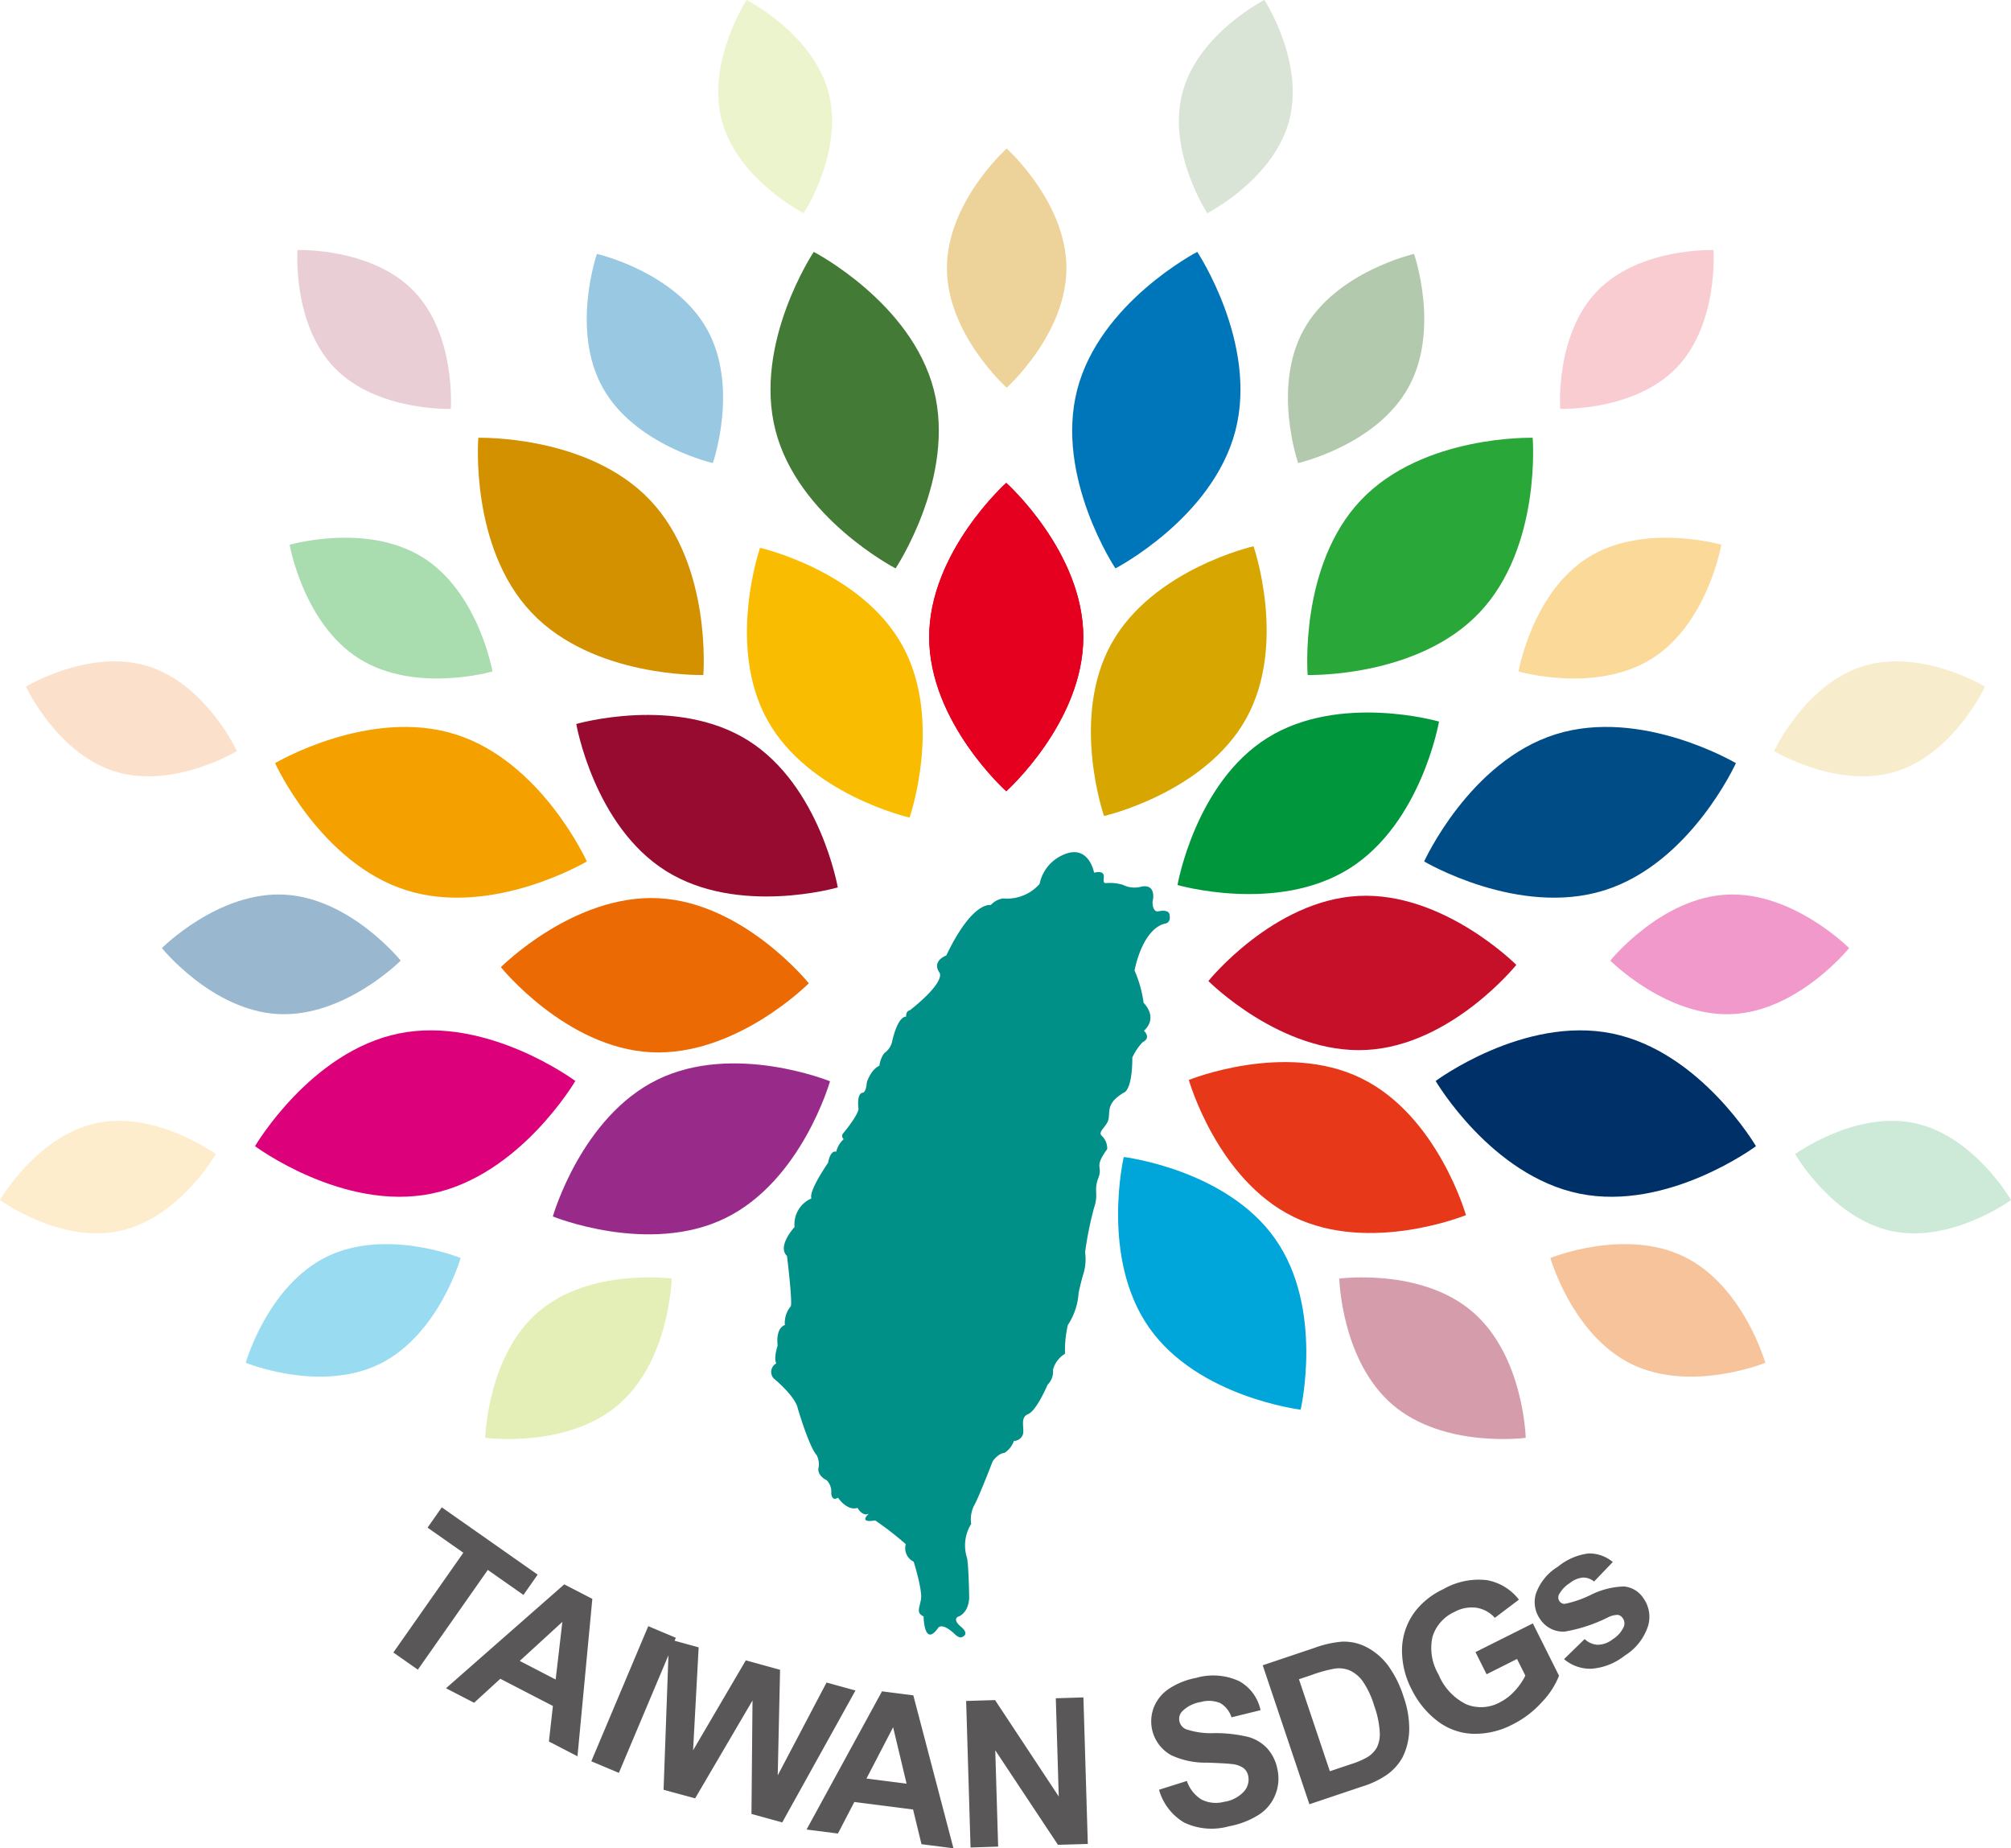 <svg id="taiwan_sdg" xmlns="http://www.w3.org/2000/svg" width="232.236" height="213.411" viewBox="0 0 232.236 213.411">
  <path id="路径_145" data-name="路径 145" d="M245.514,187.357c2.61,10.09-4.41,20.635-4.41,20.635s-11.253-5.819-13.863-15.909,4.41-20.637,4.41-20.637,11.253,5.818,13.863,15.911" transform="translate(-137.679 -142.362)" fill="#437a35"/>
  <path id="路径_146" data-name="路径 146" d="M212.11,200.521c7.175,7.562,6.148,20.187,6.148,20.187s-12.662.367-19.838-7.2-6.148-20.187-6.148-20.187,12.662-.366,19.838,7.2" transform="translate(-137.035 -142.771)" fill="#d39100"/>
  <path id="路径_147" data-name="路径 147" d="M189.194,228.2c9.941,3.134,15.164,14.676,15.164,14.676s-10.9,6.46-20.839,3.325-15.165-14.676-15.165-14.676,10.9-6.46,20.839-3.325" transform="translate(-136.588 -143.408)" fill="#f4a100"/>
  <path id="路径_148" data-name="路径 148" d="M182.607,263.407c10.215-2.079,20.378,5.483,20.378,5.483s-6.4,10.933-16.614,13.011-20.377-5.483-20.377-5.483,6.4-10.933,16.613-13.011" transform="translate(-136.544 -144.076)" fill="#dc007b"/>
  <path id="路径_149" data-name="路径 149" d="M199.259,296.064c5.945-5.078,15.361-3.812,15.361-3.812s-.223,9.5-6.167,14.575-15.361,3.813-15.361,3.813.222-9.5,6.167-14.576" transform="translate(-137.051 -144.62)" fill="#a2ca0e" opacity="0.3"/>
  <path id="路径_150" data-name="路径 150" d="M308.959,296.064c-5.945-5.078-15.361-3.812-15.361-3.812s.223,9.5,6.167,14.575,15.361,3.813,15.361,3.813-.223-9.5-6.167-14.576" transform="translate(-138.932 -144.62)" fill="#970b31" opacity="0.4"/>
  <path id="路径_151" data-name="路径 151" d="M262.743,187.357c-2.609,10.09,4.411,20.635,4.411,20.635s11.253-5.819,13.862-15.909-4.409-20.637-4.409-20.637-11.253,5.818-13.864,15.911" transform="translate(-138.344 -142.362)" fill="#0076ba"/>
  <path id="路径_152" data-name="路径 152" d="M296.021,200.521c-7.174,7.562-6.147,20.187-6.147,20.187s12.663.367,19.838-7.2,6.148-20.187,6.148-20.187-12.662-.366-19.838,7.2" transform="translate(-138.861 -142.771)" fill="#29a738"/>
  <path id="路径_153" data-name="路径 153" d="M318.748,228.2c-9.941,3.134-15.164,14.676-15.164,14.676s10.9,6.46,20.838,3.325,15.164-14.676,15.164-14.676-10.9-6.46-20.839-3.325" transform="translate(-139.119 -143.408)" fill="#004c87"/>
  <path id="路径_154" data-name="路径 154" d="M325.315,263.407c-10.214-2.079-20.377,5.483-20.377,5.483s6.4,10.933,16.614,13.011,20.377-5.483,20.377-5.483-6.4-10.933-16.614-13.011" transform="translate(-139.144 -144.076)" fill="#003068"/>
  <path id="路径_155" data-name="路径 155" d="M263.133,216.431c0,9.833-8.9,17.8-8.9,17.8s-8.9-7.972-8.9-17.8,8.9-17.806,8.9-17.806,8.9,7.972,8.9,17.806" transform="translate(-138.029 -142.87)" fill="#e4001e"/>
  <path id="路径_156" data-name="路径 156" d="M261.221,173.091c0,7.626-6.9,13.807-6.9,13.807s-6.9-6.181-6.9-13.807,6.9-13.807,6.9-13.807,6.9,6.182,6.9,13.807" transform="translate(-138.068 -142.134)" fill="#d39100" opacity="0.4"/>
  <path id="路径_157" data-name="路径 157" d="M218.942,180.414c3.7,6.668.654,15.421.654,15.421s-9.034-2.059-12.731-8.728-.656-15.423-.656-15.423,9.036,2.06,12.732,8.73" transform="translate(-137.274 -142.366)" fill="#0076ba" opacity="0.4"/>
  <path id="路径_158" data-name="路径 158" d="M185.439,207.351c6.468,4.04,8.05,13.171,8.05,13.171s-8.9,2.579-15.367-1.462-8.051-13.171-8.051-13.171,8.9-2.579,15.368,1.462" transform="translate(-136.62 -142.991)" fill="#29a738" opacity="0.4"/>
  <path id="路径_159" data-name="路径 159" d="M169.185,247.076c7.616.4,13.427,7.618,13.427,7.618s-6.534,6.57-14.149,6.171-13.427-7.618-13.427-7.618,6.534-6.571,14.149-6.171" transform="translate(-136.339 -143.777)" fill="#004c87" opacity="0.4"/>
  <path id="路径_160" data-name="路径 160" d="M174.279,289.646c6.853-3.343,15.436.153,15.436.153s-2.53,8.915-9.383,12.256S164.9,301.9,164.9,301.9s2.531-8.916,9.384-12.258" transform="translate(-136.523 -144.547)" fill="#00a6d9" opacity="0.4"/>
  <path id="路径_161" data-name="路径 161" d="M289.387,180.414c-3.7,6.668-.654,15.421-.654,15.421s9.034-2.059,12.731-8.728.655-15.423.655-15.423-9.036,2.06-12.732,8.73" transform="translate(-138.819 -142.366)" fill="#437a35" opacity="0.4"/>
  <path id="路径_162" data-name="路径 162" d="M322.742,207.351c-6.467,4.04-8.049,13.171-8.049,13.171s8.9,2.579,15.366-1.462,8.052-13.171,8.052-13.171-8.9-2.579-15.368,1.462" transform="translate(-139.327 -142.991)" fill="#f4a100" opacity="0.4"/>
  <path id="路径_163" data-name="路径 163" d="M338.918,247.076c-7.616.4-13.427,7.618-13.427,7.618s6.534,6.57,14.149,6.171,13.427-7.618,13.427-7.618-6.534-6.571-14.149-6.171" transform="translate(-139.529 -143.777)" fill="#dc007b" opacity="0.4"/>
  <path id="路径_164" data-name="路径 164" d="M333.876,289.646c-6.853-3.343-15.435.153-15.435.153s2.53,8.915,9.382,12.256,15.437-.151,15.437-.151-2.53-8.916-9.383-12.258" transform="translate(-139.397 -144.547)" fill="#ec6a03" opacity="0.4"/>
  <path id="路径_165" data-name="路径 165" d="M233.236,152.464c1.821,6.8-2.855,13.955-2.855,13.955s-7.63-3.86-9.451-10.658,2.855-13.954,2.855-13.954,7.63,3.86,9.451,10.657" transform="translate(-137.564 -141.807)" fill="#a2ca0e" opacity="0.2"/>
  <path id="路径_166" data-name="路径 166" d="M184.427,175.972c4.887,5.061,4.268,13.59,4.268,13.59s-8.545.322-13.432-4.74-4.269-13.59-4.269-13.59,8.544-.322,13.433,4.74" transform="translate(-136.637 -142.358)" fill="#970b31" opacity="0.2"/>
  <path id="路径_167" data-name="路径 167" d="M153.081,220.171c6.728,2.058,10.32,9.817,10.32,9.817s-7.317,4.425-14.045,2.367-10.321-9.816-10.321-9.816,7.315-4.426,14.046-2.368" transform="translate(-136.039 -143.263)" fill="#ec6a03" opacity="0.2"/>
  <path id="路径_168" data-name="路径 168" d="M147.12,273.955c6.882-1.462,13.785,3.583,13.785,3.583s-4.254,7.417-11.137,8.879-13.786-3.581-13.786-3.581,4.254-7.418,11.138-8.881" transform="translate(-135.982 -144.275)" fill="#f5a700" opacity="0.2"/>
  <path id="路径_169" data-name="路径 169" d="M275.142,152.464c-1.821,6.8,2.856,13.955,2.856,13.955s7.629-3.86,9.45-10.658-2.854-13.954-2.854-13.954-7.629,3.86-9.451,10.657" transform="translate(-138.579 -141.807)" fill="#437a35" opacity="0.2"/>
  <path id="路径_170" data-name="路径 170" d="M323.863,175.972c-4.887,5.061-4.268,13.59-4.268,13.59s8.545.322,13.432-4.74,4.268-13.59,4.268-13.59-8.544-.322-13.433,4.74" transform="translate(-139.418 -142.358)" fill="#e4001e" opacity="0.2"/>
  <path id="路径_171" data-name="路径 171" d="M355.083,220.171c-6.728,2.058-10.32,9.817-10.32,9.817s7.317,4.425,14.045,2.367,10.321-9.816,10.321-9.816-7.315-4.426-14.046-2.368" transform="translate(-139.89 -143.263)" fill="#d7a600" opacity="0.2"/>
  <path id="路径_172" data-name="路径 172" d="M361.034,273.955c-6.882-1.462-13.785,3.583-13.785,3.583s4.254,7.417,11.137,8.879,13.786-3.581,13.786-3.581-4.254-7.418-11.138-8.881" transform="translate(-139.936 -144.275)" fill="#00963b" opacity="0.2"/>
  <path id="路径_173" data-name="路径 173" d="M263.133,216.431c0,9.833-8.9,17.8-8.9,17.8s-8.9-7.972-8.9-17.8,8.9-17.806,8.9-17.806,8.9,7.972,8.9,17.806" transform="translate(-138.029 -142.87)" fill="#e4001e"/>
  <path id="路径_174" data-name="路径 174" d="M282.3,225.973c-4.767,8.6-16.419,11.256-16.419,11.256s-3.921-11.288.846-19.89,16.419-11.256,16.419-11.256,3.923,11.288-.846,19.89" transform="translate(-138.385 -143.01)" fill="#d7a600"/>
  <path id="路径_175" data-name="路径 175" d="M294.377,243.678c-8.34,5.213-19.819,1.885-19.819,1.885s2.043-11.773,10.382-16.986,19.818-1.885,19.818-1.885-2.042,11.775-10.381,16.986" transform="translate(-138.576 -143.376)" fill="#00963b"/>
  <path id="路径_176" data-name="路径 176" d="M296.437,265.012c-9.822.515-18.248-7.959-18.248-7.959s7.5-9.308,17.316-9.823,18.248,7.959,18.248,7.959-7.495,9.308-17.316,9.823" transform="translate(-138.644 -143.78)" fill="#c60f28"/>
  <path id="路径_177" data-name="路径 177" d="M287.989,284.65c-8.839-4.31-12.1-15.807-12.1-15.807s11.069-4.509,19.906-.2,12.1,15.808,12.1,15.808-11.068,4.508-19.906.2" transform="translate(-138.601 -144.146)" fill="#e7391a"/>
  <path id="路径_178" data-name="路径 178" d="M271.14,297.64c-5.641-8.055-2.92-19.692-2.92-19.692s11.865,1.423,17.505,9.478,2.92,19.694,2.92,19.694-11.866-1.424-17.505-9.48" transform="translate(-138.445 -144.355)" fill="#00a6d9"/>
  <path id="路径_179" data-name="路径 179" d="M241.821,217.524c4.768,8.6.846,19.889.846,19.889s-11.652-2.656-16.419-11.256-.846-19.889-.846-19.889,11.652,2.655,16.419,11.256" transform="translate(-137.627 -143.014)" fill="#f9bc00"/>
  <path id="路径_180" data-name="路径 180" d="M223.616,228.86C231.957,234.073,234,245.848,234,245.848s-11.478,3.325-19.819-1.886S203.8,226.975,203.8,226.975s11.478-3.327,19.818,1.885" transform="translate(-137.251 -143.381)" fill="#970b31"/>
  <path id="路径_181" data-name="路径 181" d="M213.175,247.5c9.821.515,17.316,9.823,17.316,9.823s-8.427,8.473-18.248,7.958-17.315-9.823-17.315-9.823,8.426-8.473,18.247-7.958" transform="translate(-137.085 -143.785)" fill="#ec6a03"/>
  <path id="路径_182" data-name="路径 182" d="M213.143,268.8c8.838-4.311,19.907.2,19.907.2s-3.262,11.5-12.1,15.808-19.906-.2-19.906-.2,3.262-11.5,12.1-15.809" transform="translate(-137.2 -144.149)" fill="#982a8a"/>
  <path id="路径_183" data-name="路径 183" d="M264.028,244.449s-.67-3.738-4.035-1.826a4.658,4.658,0,0,0-2.257,3.122,5,5,0,0,1-4.22,1.676,2.426,2.426,0,0,0-1.422.766s-2.08-.552-5.137,5.825c0,0-1.735.6-.77,2,0,0,.8.956-3.435,4.33,0,0-.457.016-.432.733,0,0-.925-.237-1.649,3.012a2.214,2.214,0,0,1-.874,1.2,3.075,3.075,0,0,0-.56,1.453s-.9.3-1.457,1.93c0,0-.041.988-.417,1.179,0,0-.768-.149-.544,1.9,0,0,.022.625-1.806,2.84a.47.47,0,0,0,.1.624,2.9,2.9,0,0,0-.867,1.465s-.621-.337-.948,1.287c0,0-2.249,3.214-1.914,4.1a3.24,3.24,0,0,0-1.945,3.294s-2.057,2.224-.874,3.344c0,0,.647,5.261.439,5.807a3,3,0,0,0-.686,2.174s-1.062.217-.835,2.359c0,0-.482,1.449-.155,2.066a1.118,1.118,0,0,0-.319,1.714s2.516,2.057,2.8,3.48c0,0,1.3,4.433,2.176,5.387a2.237,2.237,0,0,1,.211,1.515s-.2.812.964,1.4a1.9,1.9,0,0,1,.513,1.5s.035.985.78.509c0,0,1.049,1.575,2.256,1.175,0,0,.573,1.056,1.323.667,0,0-1.335,1.123.717.782a37.425,37.425,0,0,1,3.532,2.74,1.732,1.732,0,0,0,.914,2.027s1.033,3.276.841,4.358-.554,1.543.3,1.959c0,0,.051,3.582,1.651,1.376,0,0,.351-.818,1.93.648,0,0,.559.607.93.323,0,0,.83-.3-.194-1.156s-.349-1.151-.349-1.151,1.214-.313,1.3-2.2c0,0-.048-3.491-.24-4.56a4.708,4.708,0,0,1,.469-3.957,3.55,3.55,0,0,1,.31-2.069c.5-.826,2.183-5.183,2.183-5.183s.654-.919,1.34-.944a2.65,2.65,0,0,0,1.1-1.383,1.153,1.153,0,0,0,1.044-.753c.2-.723-.379-1.958.6-2.35s2.248-3.393,2.248-3.393a2.132,2.132,0,0,0,.626-1.725A3.03,3.03,0,0,1,260.67,300a12.945,12.945,0,0,1,.33-3.325,7.617,7.617,0,0,0,1.242-3.715s.26-1.265.6-2.351a5.846,5.846,0,0,0,.149-2.332,39.628,39.628,0,0,1,1.036-5.144c.554-1.63-.071-1.966.49-3.42s-.574-1.142,1.027-3.35a2.03,2.03,0,0,0-.591-1.5c-.628-.517.65-1.1.766-2.089s-.139-1.784,1.728-2.925c0,0,.988-.127,1-4.069a6.985,6.985,0,0,1,1.16-1.741c.375-.194.894-.57.18-1.349,0,0,1.71-1.316-.041-3.223a13.94,13.94,0,0,0-1.045-3.724s.825-4.687,3.472-5.409c0,0,.76-.027.574-1.006,0,0,.051-.719-1.389-.4,0,0-.609.023-.575-1.142,0,0,.54-1.992-1.208-1.749a3,3,0,0,1-2.223-.19,5.413,5.413,0,0,0-1.915-.2c-.835.118.552-1.632-1.416-1.2" transform="translate(-137.68 -143.684)" fill="#009088"/>
  <path id="路径_184" data-name="路径 184" d="M317.468,336.7l2.379-2.322a2.343,2.343,0,0,0,1.522.662,2.881,2.881,0,0,0,1.739-.649,3.271,3.271,0,0,0,1.281-1.489,1.038,1.038,0,0,0-.16-.958.854.854,0,0,0-.547-.359,2.624,2.624,0,0,0-1.137.289,17.8,17.8,0,0,1-5,1.643,3.161,3.161,0,0,1-2.806-1.39,3.4,3.4,0,0,1-.538-2.923,5.935,5.935,0,0,1,2.555-3.176,6.9,6.9,0,0,1,3.542-1.533,4.226,4.226,0,0,1,2.8.989l-2.164,2.254a1.911,1.911,0,0,0-1.258-.459,2.769,2.769,0,0,0-1.509.614,3.611,3.611,0,0,0-1.3,1.378.766.766,0,0,0,.082.753.714.714,0,0,0,.609.29,12.378,12.378,0,0,0,3.021-1.046,9.134,9.134,0,0,1,3.812-.96,2.986,2.986,0,0,1,2.245,1.361,3.693,3.693,0,0,1,.539,3.185,6.317,6.317,0,0,1-2.7,3.438,6.98,6.98,0,0,1-3.839,1.513,4.649,4.649,0,0,1-3.167-1.106m-8.946,1.746-1.281-2.558,6.623-3.315,3.023,6.041a9.3,9.3,0,0,1-1.977,3.047,11.417,11.417,0,0,1-3.361,2.568,9.357,9.357,0,0,1-4.666,1.088,7.148,7.148,0,0,1-4.1-1.522,10.286,10.286,0,0,1-2.916-3.6,9.746,9.746,0,0,1-1.111-4.71,7.527,7.527,0,0,1,1.507-4.288,8.834,8.834,0,0,1,3.272-2.581,8.188,8.188,0,0,1,5.029-1.036,6,6,0,0,1,3.692,2.251l-2.781,2.1a3.594,3.594,0,0,0-2.094-1.159,4.084,4.084,0,0,0-2.538.463,4.66,4.66,0,0,0-2.565,2.874,5.986,5.986,0,0,0,.7,4.37,6.619,6.619,0,0,0,3.229,3.447,4.52,4.52,0,0,0,3.834-.231,5.961,5.961,0,0,0,1.746-1.345A7.306,7.306,0,0,0,313,338.6l-.961-1.921Zm-21.669.574,3.57,10.624,2.427-.816a9.356,9.356,0,0,0,1.911-.813,3.14,3.14,0,0,0,1.089-1.11,3.547,3.547,0,0,0,.331-1.832,10.926,10.926,0,0,0-.657-3.051,9.942,9.942,0,0,0-1.289-2.743,3.853,3.853,0,0,0-1.444-1.244,3.272,3.272,0,0,0-1.758-.249,15.7,15.7,0,0,0-2.719.744Zm-4.184-1.612,5.951-2a12.252,12.252,0,0,1,3.172-.725,5.667,5.667,0,0,1,2.928.662,7.336,7.336,0,0,1,2.416,2.081,12.486,12.486,0,0,1,1.8,3.614,11.03,11.03,0,0,1,.651,3.582,7.415,7.415,0,0,1-.774,3.416,6.019,6.019,0,0,1-1.857,2.049,10.34,10.34,0,0,1-2.767,1.309l-6.129,2.059Zm-11.976,14.372,3.218-1.014a4.049,4.049,0,0,0,1.7,2.151,3.71,3.71,0,0,0,2.6.256,3.841,3.841,0,0,0,2.3-1.2A2.077,2.077,0,0,0,281,350.2a1.553,1.553,0,0,0-.556-.93,2.8,2.8,0,0,0-1.358-.459c-.421-.057-1.365-.109-2.836-.162a9.311,9.311,0,0,1-4.133-.852,4.462,4.462,0,0,1-2.014-5.548,4.62,4.62,0,0,1,1.725-2.119,8.513,8.513,0,0,1,3.153-1.266,7.132,7.132,0,0,1,5,.391,5,5,0,0,1,2.438,3.337l-3.355.825a2.916,2.916,0,0,0-1.308-1.65,3.432,3.432,0,0,0-2.235-.119,3.88,3.88,0,0,0-2.153,1.081,1.243,1.243,0,0,0-.316,1.145,1.3,1.3,0,0,0,.712.9,8.945,8.945,0,0,0,3.323.466,16.607,16.607,0,0,1,3.874.43,4.771,4.771,0,0,1,2.2,1.3,5.022,5.022,0,0,1,1.219,2.5,4.958,4.958,0,0,1-.237,2.836,4.861,4.861,0,0,1-1.864,2.321A9.7,9.7,0,0,1,278.766,356a7.414,7.414,0,0,1-5.163-.43,6.411,6.411,0,0,1-2.909-3.8Zm-21.765,6.67-.507-16.922,3.34-.1,7.354,11.131-.34-11.341,3.189-.1.507,16.921-3.447.1-7.241-10.917.334,11.124Zm-7.385-7.371-1.557-6.516-3.076,5.924Zm5.411,7.46-3.69-.471-.972-4.009-6.784-.866-1.894,3.643-3.622-.462,8.71-15.955,3.618.461Zm-33.476-6.755.631-17.386,3.421.942-.643,11.885,6.088-10.385,3.957,1.089-.27,12.192L232.3,339.4l3.341.92-8.457,15.23-3.554-.979.12-13.1-6.626,11.3Zm-8.344-3.292,6.577-15.6,3.182,1.34-6.577,15.6Zm-4.117-9.44.774-6.654-4.923,4.508Zm2.52,8.864-3.3-1.708.463-4.1-6.074-3.142-3.03,2.772-3.243-1.678,13.658-11.994,3.24,1.675Zm-21.262-11.984,8.08-11.517-4.132-2.9,1.643-2.341,11.073,7.769-1.643,2.341-4.114-2.886-8.08,11.517Z" transform="translate(-136.848 -145.127)" fill="#595757"/>
</svg>
